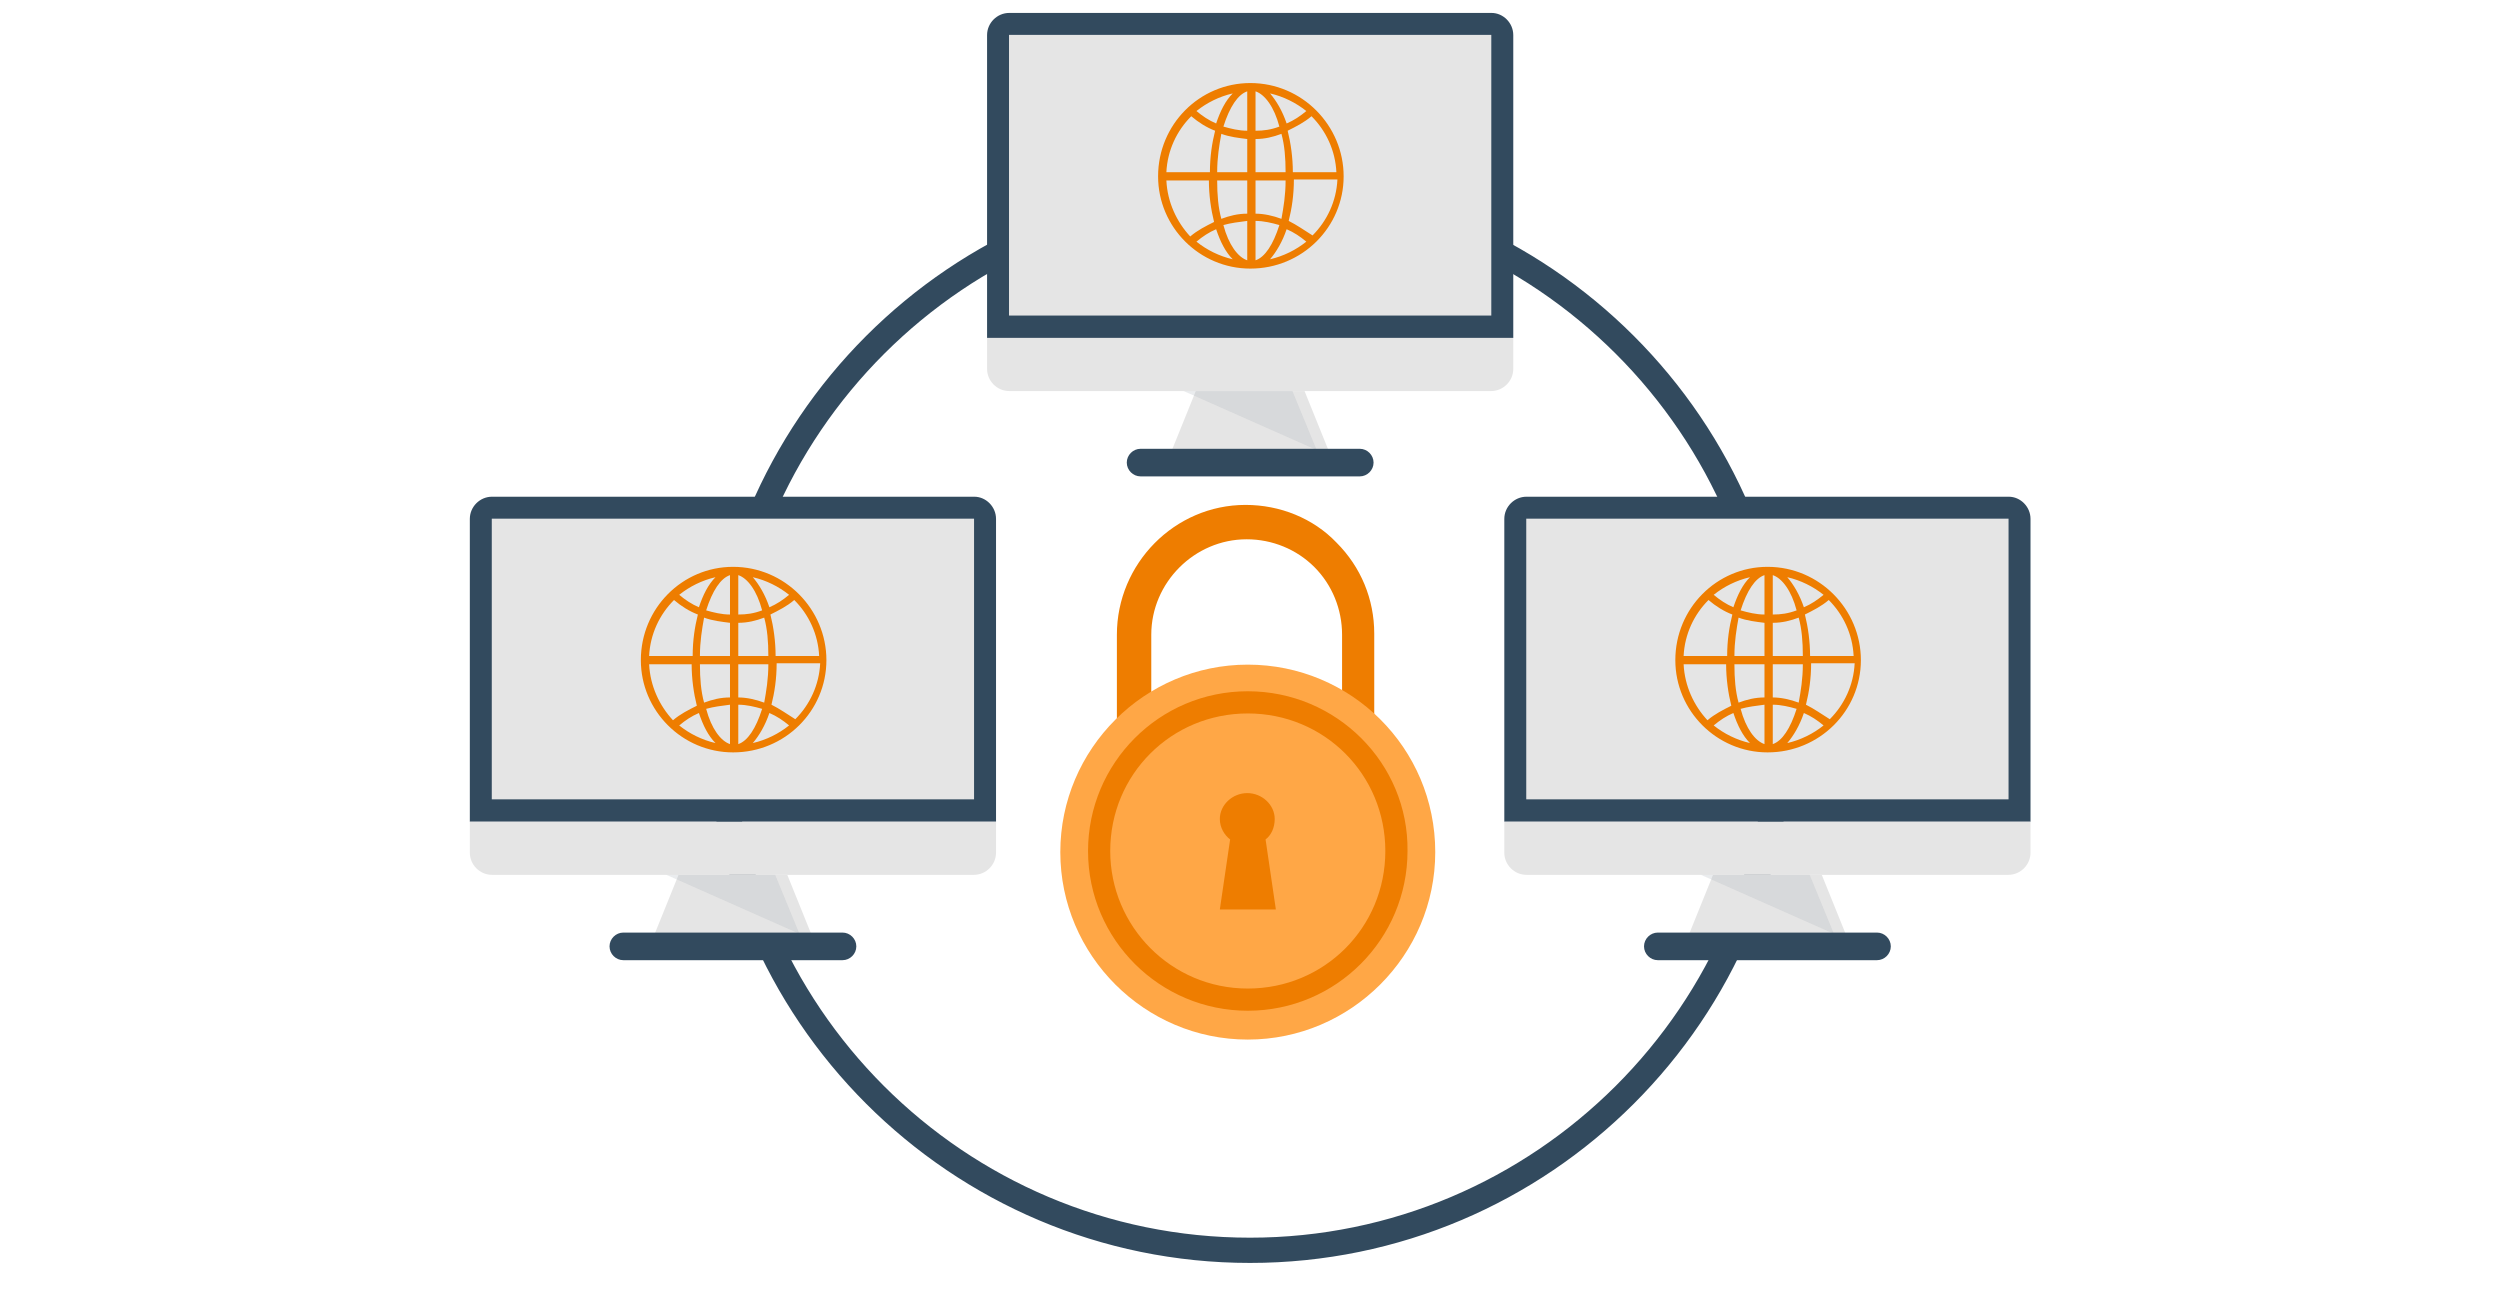 <svg width="580" height="300" viewBox="0 0 580 300" fill="none" xmlns="http://www.w3.org/2000/svg">
<g id="Komunikacja z zamknieta grupa przewoznikow">
<g id="XMLID_128_">
<g id="XMLID_129_">
<path id="XMLID_130_" d="M319.338 185.079H311.36V147.248C311.36 141.329 309.044 135.667 304.926 131.549C300.809 127.432 295.147 125.115 289.228 125.115C277.132 125.115 267.096 135.152 267.096 147.248V185.079H259.118V147.248C259.118 130.777 272.5 117.138 288.971 117.138C296.949 117.138 304.669 120.226 310.074 125.888C315.735 131.549 318.824 139.013 318.824 146.99V185.079H319.338Z" fill="#EE7D00"/>
</g>
</g>
<g id="XMLID_125_">
<path id="XMLID_126_" d="M332.978 197.689C332.978 221.623 313.419 241.182 289.485 241.182C265.551 241.182 245.992 221.623 245.992 197.689C245.992 173.755 265.551 154.196 289.485 154.196C313.419 154.196 332.978 173.498 332.978 197.689Z" fill="#FFA746"/>
</g>
<g id="XMLID_120_">
<path id="XMLID_121_" d="M289.485 160.373C268.897 160.373 252.426 177.101 252.426 197.432C252.426 218.02 269.154 234.49 289.485 234.49C310.073 234.49 326.544 217.762 326.544 197.432C326.801 177.101 310.073 160.373 289.485 160.373ZM289.485 229.343C271.728 229.343 257.573 214.932 257.573 197.432C257.573 179.674 271.728 165.52 289.485 165.52C307.242 165.52 321.397 179.674 321.397 197.432C321.397 215.189 307.242 229.343 289.485 229.343Z" fill="#EE7D00"/>
</g>
<path id="XMLID_118_" d="M293.612 194.75L296 211H283L285.388 194.75C284.061 193.75 283 192 283 190C283 186.75 285.918 184 289.367 184C292.816 184 295.735 186.75 295.735 190C295.735 192 294.939 193.75 293.612 194.75Z" fill="#EE7D00"/>
<path id="XMLID_113_" d="M164.5 167C164.5 236.206 220.794 292.5 290 292.5C359.206 292.5 415.5 236.206 415.5 167C415.5 97.794 359.206 41.5 290 41.5C220.794 41.5 164.5 97.794 164.5 167ZM169.358 167C169.358 100.404 223.66 46.358 290 46.358C356.34 46.358 410.642 100.404 410.642 167C410.642 233.596 356.34 287.642 290 287.642C223.404 287.642 169.358 233.596 169.358 167Z" fill="#324A5E" stroke="#324A5E"/>
<g id="Group 13">
<g id="XMLID_75_">
<path id="XMLID_76_" d="M231.079 120.382V190.64H109V120.382C109 117.567 111.329 115.238 114.143 115.238H226.033C228.75 115.238 231.079 117.567 231.079 120.382Z" fill="#324A5E"/>
</g>
<g id="XMLID_73_">
<path id="XMLID_74_" d="M225.982 185.447V120.331L114.092 120.331L114.092 185.447H225.982Z" fill="#E5E5E5"/>
</g>
<g id="XMLID_71_">
<path id="XMLID_72_" d="M231.079 190.64V197.822C231.079 200.636 228.75 202.965 225.936 202.965H114.143C111.329 202.965 109 200.636 109 197.822V190.64H231.079Z" fill="#E5E5E5"/>
</g>
<g id="XMLID_69_">
<path id="XMLID_70_" d="M188.187 216.648H151.893L157.424 202.965H182.655L188.187 216.648Z" fill="#E5E5E5"/>
</g>
<g id="XMLID_67_" opacity="0.5">
<path id="XMLID_68_" opacity="0.5" d="M154.61 202.965L185.469 216.648L179.841 202.965H154.61Z" fill="#ADB3BA"/>
</g>
<g id="XMLID_65_">
<path id="XMLID_66_" d="M198.667 219.559C198.667 221.306 197.212 222.762 195.465 222.762H144.615C142.868 222.762 141.412 221.306 141.412 219.559C141.412 217.812 142.868 216.357 144.615 216.357H195.465C197.212 216.357 198.667 217.812 198.667 219.559Z" fill="#324A5E"/>
</g>
<g id="XMLID_45_">
<path id="XMLID_46_" d="M191.725 153.151C191.725 141.366 182.106 131.506 170.081 131.506C158.296 131.506 148.677 141.126 148.677 153.151C148.677 164.935 158.296 174.555 170.081 174.555C182.106 174.555 191.725 164.935 191.725 153.151ZM171.283 163.492C173.207 163.492 175.131 163.973 176.815 164.454C175.372 169.023 173.448 171.909 171.283 172.631V163.492ZM171.283 161.808V154.112H178.258C178.258 157.479 177.777 160.365 177.296 163.011C175.372 162.289 173.207 161.808 171.283 161.808ZM171.283 152.189V144.493C173.448 144.493 175.372 144.012 177.296 143.29C178.017 145.936 178.258 148.822 178.258 152.189H171.283ZM171.283 142.569V133.43C173.448 134.151 175.612 137.037 176.815 141.607C174.891 142.328 173.207 142.569 171.283 142.569ZM174.65 133.911C177.777 134.632 180.663 136.075 183.068 137.999C181.625 139.202 180.182 140.164 178.498 140.885C177.536 137.999 176.093 135.594 174.65 133.911ZM169.359 133.43V142.569C167.435 142.569 165.511 142.088 163.828 141.607C165.271 137.037 167.195 134.151 169.359 133.43ZM162.144 140.885C160.461 140.164 159.018 139.202 157.575 137.999C159.98 136.075 162.866 134.632 165.992 133.911C164.309 135.594 163.106 137.999 162.144 140.885ZM169.359 144.493V152.189H162.385C162.385 148.822 162.866 145.936 163.347 143.29C165.271 144.012 167.435 144.252 169.359 144.493ZM169.359 154.112V161.808C167.195 161.808 165.271 162.289 163.347 163.011C162.625 160.365 162.385 157.479 162.385 154.112H169.359ZM169.359 163.492V172.631C167.195 171.909 165.03 169.023 163.828 164.454C165.511 163.973 167.435 163.732 169.359 163.492ZM165.992 172.39C162.866 171.669 159.98 170.226 157.575 168.302C159.018 167.099 160.461 166.137 162.144 165.416C163.106 168.302 164.309 170.707 165.992 172.39ZM178.498 165.416C180.182 166.137 181.625 167.099 183.068 168.302C180.663 170.226 177.777 171.669 174.65 172.39C176.093 170.707 177.536 168.302 178.498 165.416ZM178.979 163.492C179.701 160.606 180.182 157.479 180.182 153.872H190.282C190.042 158.922 187.877 163.492 184.511 166.859C182.587 165.656 180.903 164.454 178.979 163.492ZM190.042 152.189H179.941C179.941 148.822 179.46 145.455 178.739 142.569C180.663 141.607 182.587 140.645 184.27 139.202C187.637 142.569 189.801 147.138 190.042 152.189ZM156.372 139.202C158.056 140.645 159.98 141.847 161.904 142.569C161.182 145.455 160.701 148.581 160.701 152.189H150.6C150.841 147.138 153.005 142.569 156.372 139.202ZM150.6 154.112H160.461C160.461 157.479 160.942 160.846 161.663 163.732C159.739 164.694 157.815 165.656 156.132 167.099C153.005 163.732 150.841 159.163 150.6 154.112Z" fill="#EE7D00"/>
</g>
</g>
<g id="Group 14">
<g id="XMLID_75__2">
<path id="XMLID_76__2" d="M471.079 120.382V190.64H349V120.382C349 117.567 351.329 115.238 354.143 115.238H466.033C468.75 115.238 471.079 117.567 471.079 120.382Z" fill="#324A5E"/>
</g>
<g id="XMLID_73__2">
<path id="XMLID_74__2" d="M465.982 185.447V120.331L354.092 120.331V185.447H465.982Z" fill="#E5E5E5"/>
</g>
<g id="XMLID_71__2">
<path id="XMLID_72__2" d="M471.079 190.64V197.822C471.079 200.636 468.75 202.965 465.936 202.965H354.143C351.329 202.965 349 200.636 349 197.822V190.64H471.079Z" fill="#E5E5E5"/>
</g>
<g id="XMLID_69__2">
<path id="XMLID_70__2" d="M428.187 216.648H391.893L397.424 202.965H422.655L428.187 216.648Z" fill="#E5E5E5"/>
</g>
<g id="XMLID_67__2" opacity="0.5">
<path id="XMLID_68__2" opacity="0.5" d="M394.61 202.965L425.469 216.648L419.841 202.965H394.61Z" fill="#ADB3BA"/>
</g>
<g id="XMLID_65__2">
<path id="XMLID_66__2" d="M438.667 219.559C438.667 221.306 437.212 222.762 435.465 222.762H384.615C382.868 222.762 381.412 221.306 381.412 219.559C381.412 217.812 382.868 216.357 384.615 216.357H435.465C437.212 216.357 438.667 217.812 438.667 219.559Z" fill="#324A5E"/>
</g>
<g id="XMLID_45__2">
<path id="XMLID_46__2" d="M431.725 153.151C431.725 141.366 422.106 131.506 410.081 131.506C398.296 131.506 388.677 141.126 388.677 153.151C388.677 164.935 398.296 174.555 410.081 174.555C422.106 174.555 431.725 164.935 431.725 153.151ZM411.283 163.492C413.207 163.492 415.131 163.973 416.815 164.454C415.372 169.023 413.448 171.909 411.283 172.631V163.492ZM411.283 161.808V154.112H418.258C418.258 157.479 417.777 160.365 417.296 163.011C415.372 162.289 413.207 161.808 411.283 161.808ZM411.283 152.189V144.493C413.448 144.493 415.372 144.012 417.296 143.29C418.017 145.936 418.258 148.822 418.258 152.189H411.283ZM411.283 142.569V133.43C413.448 134.151 415.612 137.037 416.815 141.607C414.891 142.328 413.207 142.569 411.283 142.569ZM414.65 133.911C417.777 134.632 420.663 136.075 423.068 137.999C421.625 139.202 420.182 140.164 418.498 140.885C417.536 137.999 416.093 135.594 414.65 133.911ZM409.359 133.43V142.569C407.435 142.569 405.511 142.088 403.828 141.607C405.271 137.037 407.195 134.151 409.359 133.43ZM402.144 140.885C400.461 140.164 399.018 139.202 397.575 137.999C399.98 136.075 402.866 134.632 405.992 133.911C404.309 135.594 403.106 137.999 402.144 140.885ZM409.359 144.493V152.189H402.385C402.385 148.822 402.866 145.936 403.347 143.29C405.271 144.012 407.435 144.252 409.359 144.493ZM409.359 154.112V161.808C407.195 161.808 405.271 162.289 403.347 163.011C402.625 160.365 402.385 157.479 402.385 154.112H409.359ZM409.359 163.492V172.631C407.195 171.909 405.03 169.023 403.828 164.454C405.511 163.973 407.435 163.732 409.359 163.492ZM405.992 172.39C402.866 171.669 399.98 170.226 397.575 168.302C399.018 167.099 400.461 166.137 402.144 165.416C403.106 168.302 404.309 170.707 405.992 172.39ZM418.498 165.416C420.182 166.137 421.625 167.099 423.068 168.302C420.663 170.226 417.777 171.669 414.65 172.39C416.093 170.707 417.536 168.302 418.498 165.416ZM418.979 163.492C419.701 160.606 420.182 157.479 420.182 153.872H430.282C430.042 158.922 427.877 163.492 424.511 166.859C422.587 165.656 420.903 164.454 418.979 163.492ZM430.042 152.189H419.941C419.941 148.822 419.46 145.455 418.739 142.569C420.663 141.607 422.587 140.645 424.27 139.202C427.637 142.569 429.801 147.138 430.042 152.189ZM396.372 139.202C398.056 140.645 399.98 141.847 401.904 142.569C401.182 145.455 400.701 148.581 400.701 152.189H390.6C390.841 147.138 393.005 142.569 396.372 139.202ZM390.6 154.112H400.461C400.461 157.479 400.942 160.846 401.663 163.732C399.739 164.694 397.815 165.656 396.132 167.099C393.005 163.732 390.841 159.163 390.6 154.112Z" fill="#EE7D00"/>
</g>
</g>
<g id="Group 15">
<g id="XMLID_75__3">
<path id="XMLID_76__3" d="M351.079 8.143V78.402H229V8.143C229 5.329 231.329 3 234.143 3H346.033C348.75 3 351.079 5.329 351.079 8.143Z" fill="#324A5E"/>
</g>
<g id="XMLID_73__3">
<path id="XMLID_74__3" d="M345.982 73.208V8.093L234.092 8.093V73.208L345.982 73.208Z" fill="#E5E5E5"/>
</g>
<g id="XMLID_71__3">
<path id="XMLID_72__3" d="M351.079 78.402V85.583C351.079 88.397 348.75 90.726 345.936 90.726H234.143C231.329 90.726 229 88.397 229 85.583V78.402H351.079Z" fill="#E5E5E5"/>
</g>
<g id="XMLID_69__3">
<path id="XMLID_70__3" d="M308.187 104.409H271.893L277.424 90.726H302.655L308.187 104.409Z" fill="#E5E5E5"/>
</g>
<g id="XMLID_67__3" opacity="0.5">
<path id="XMLID_68__3" opacity="0.5" d="M274.61 90.726L305.469 104.409L299.841 90.726H274.61Z" fill="#ADB3BA"/>
</g>
<g id="XMLID_65__3">
<path id="XMLID_66__3" d="M318.667 107.321C318.667 109.067 317.212 110.523 315.465 110.523H264.615C262.868 110.523 261.412 109.067 261.412 107.321C261.412 105.574 262.868 104.118 264.615 104.118H315.465C317.212 104.118 318.667 105.574 318.667 107.321Z" fill="#324A5E"/>
</g>
<g id="XMLID_45__3">
<path id="XMLID_46__3" d="M311.725 40.912C311.725 29.128 302.106 19.267 290.081 19.267C278.296 19.267 268.677 28.887 268.677 40.912C268.677 52.696 278.296 62.316 290.081 62.316C302.106 62.316 311.725 52.696 311.725 40.912ZM291.283 51.253C293.207 51.253 295.131 51.734 296.815 52.215C295.372 56.785 293.448 59.671 291.283 60.392V51.253ZM291.283 49.57V41.874H298.258C298.258 45.241 297.777 48.127 297.296 50.772C295.372 50.051 293.207 49.57 291.283 49.57ZM291.283 39.95V32.254C293.448 32.254 295.372 31.773 297.296 31.052C298.017 33.697 298.258 36.583 298.258 39.95H291.283ZM291.283 30.33V21.191C293.448 21.913 295.612 24.799 296.815 29.368C294.891 30.09 293.207 30.33 291.283 30.33ZM294.65 21.672C297.777 22.394 300.663 23.837 303.068 25.761C301.625 26.963 300.182 27.925 298.498 28.647C297.536 25.761 296.093 23.356 294.65 21.672ZM289.359 21.191V30.33C287.435 30.33 285.511 29.849 283.828 29.368C285.271 24.799 287.195 21.913 289.359 21.191ZM282.144 28.647C280.461 27.925 279.018 26.963 277.575 25.761C279.98 23.837 282.866 22.394 285.992 21.672C284.309 23.356 283.106 25.761 282.144 28.647ZM289.359 32.254V39.95H282.385C282.385 36.583 282.866 33.697 283.347 31.052C285.271 31.773 287.435 32.014 289.359 32.254ZM289.359 41.874V49.57C287.195 49.57 285.271 50.051 283.347 50.772C282.625 48.127 282.385 45.241 282.385 41.874H289.359ZM289.359 51.253V60.392C287.195 59.671 285.03 56.785 283.828 52.215C285.511 51.734 287.435 51.494 289.359 51.253ZM285.992 60.152C282.866 59.43 279.98 57.987 277.575 56.063C279.018 54.861 280.461 53.899 282.144 53.177C283.106 56.063 284.309 58.468 285.992 60.152ZM298.498 53.177C300.182 53.899 301.625 54.861 303.068 56.063C300.663 57.987 297.777 59.43 294.65 60.152C296.093 58.468 297.536 56.063 298.498 53.177ZM298.979 51.253C299.701 48.367 300.182 45.241 300.182 41.633H310.282C310.042 46.684 307.877 51.253 304.511 54.62C302.587 53.418 300.903 52.215 298.979 51.253ZM310.042 39.95H299.941C299.941 36.583 299.46 33.216 298.739 30.33C300.663 29.368 302.587 28.406 304.27 26.963C307.637 30.33 309.801 34.9 310.042 39.95ZM276.372 26.963C278.056 28.406 279.98 29.609 281.904 30.33C281.182 33.216 280.701 36.343 280.701 39.95H270.6C270.841 34.9 273.005 30.33 276.372 26.963ZM270.6 41.874H280.461C280.461 45.241 280.942 48.608 281.663 51.494C279.739 52.456 277.815 53.418 276.132 54.861C273.005 51.494 270.841 46.925 270.6 41.874Z" fill="#EE7D00"/>
</g>
</g>
</g>
</svg>
